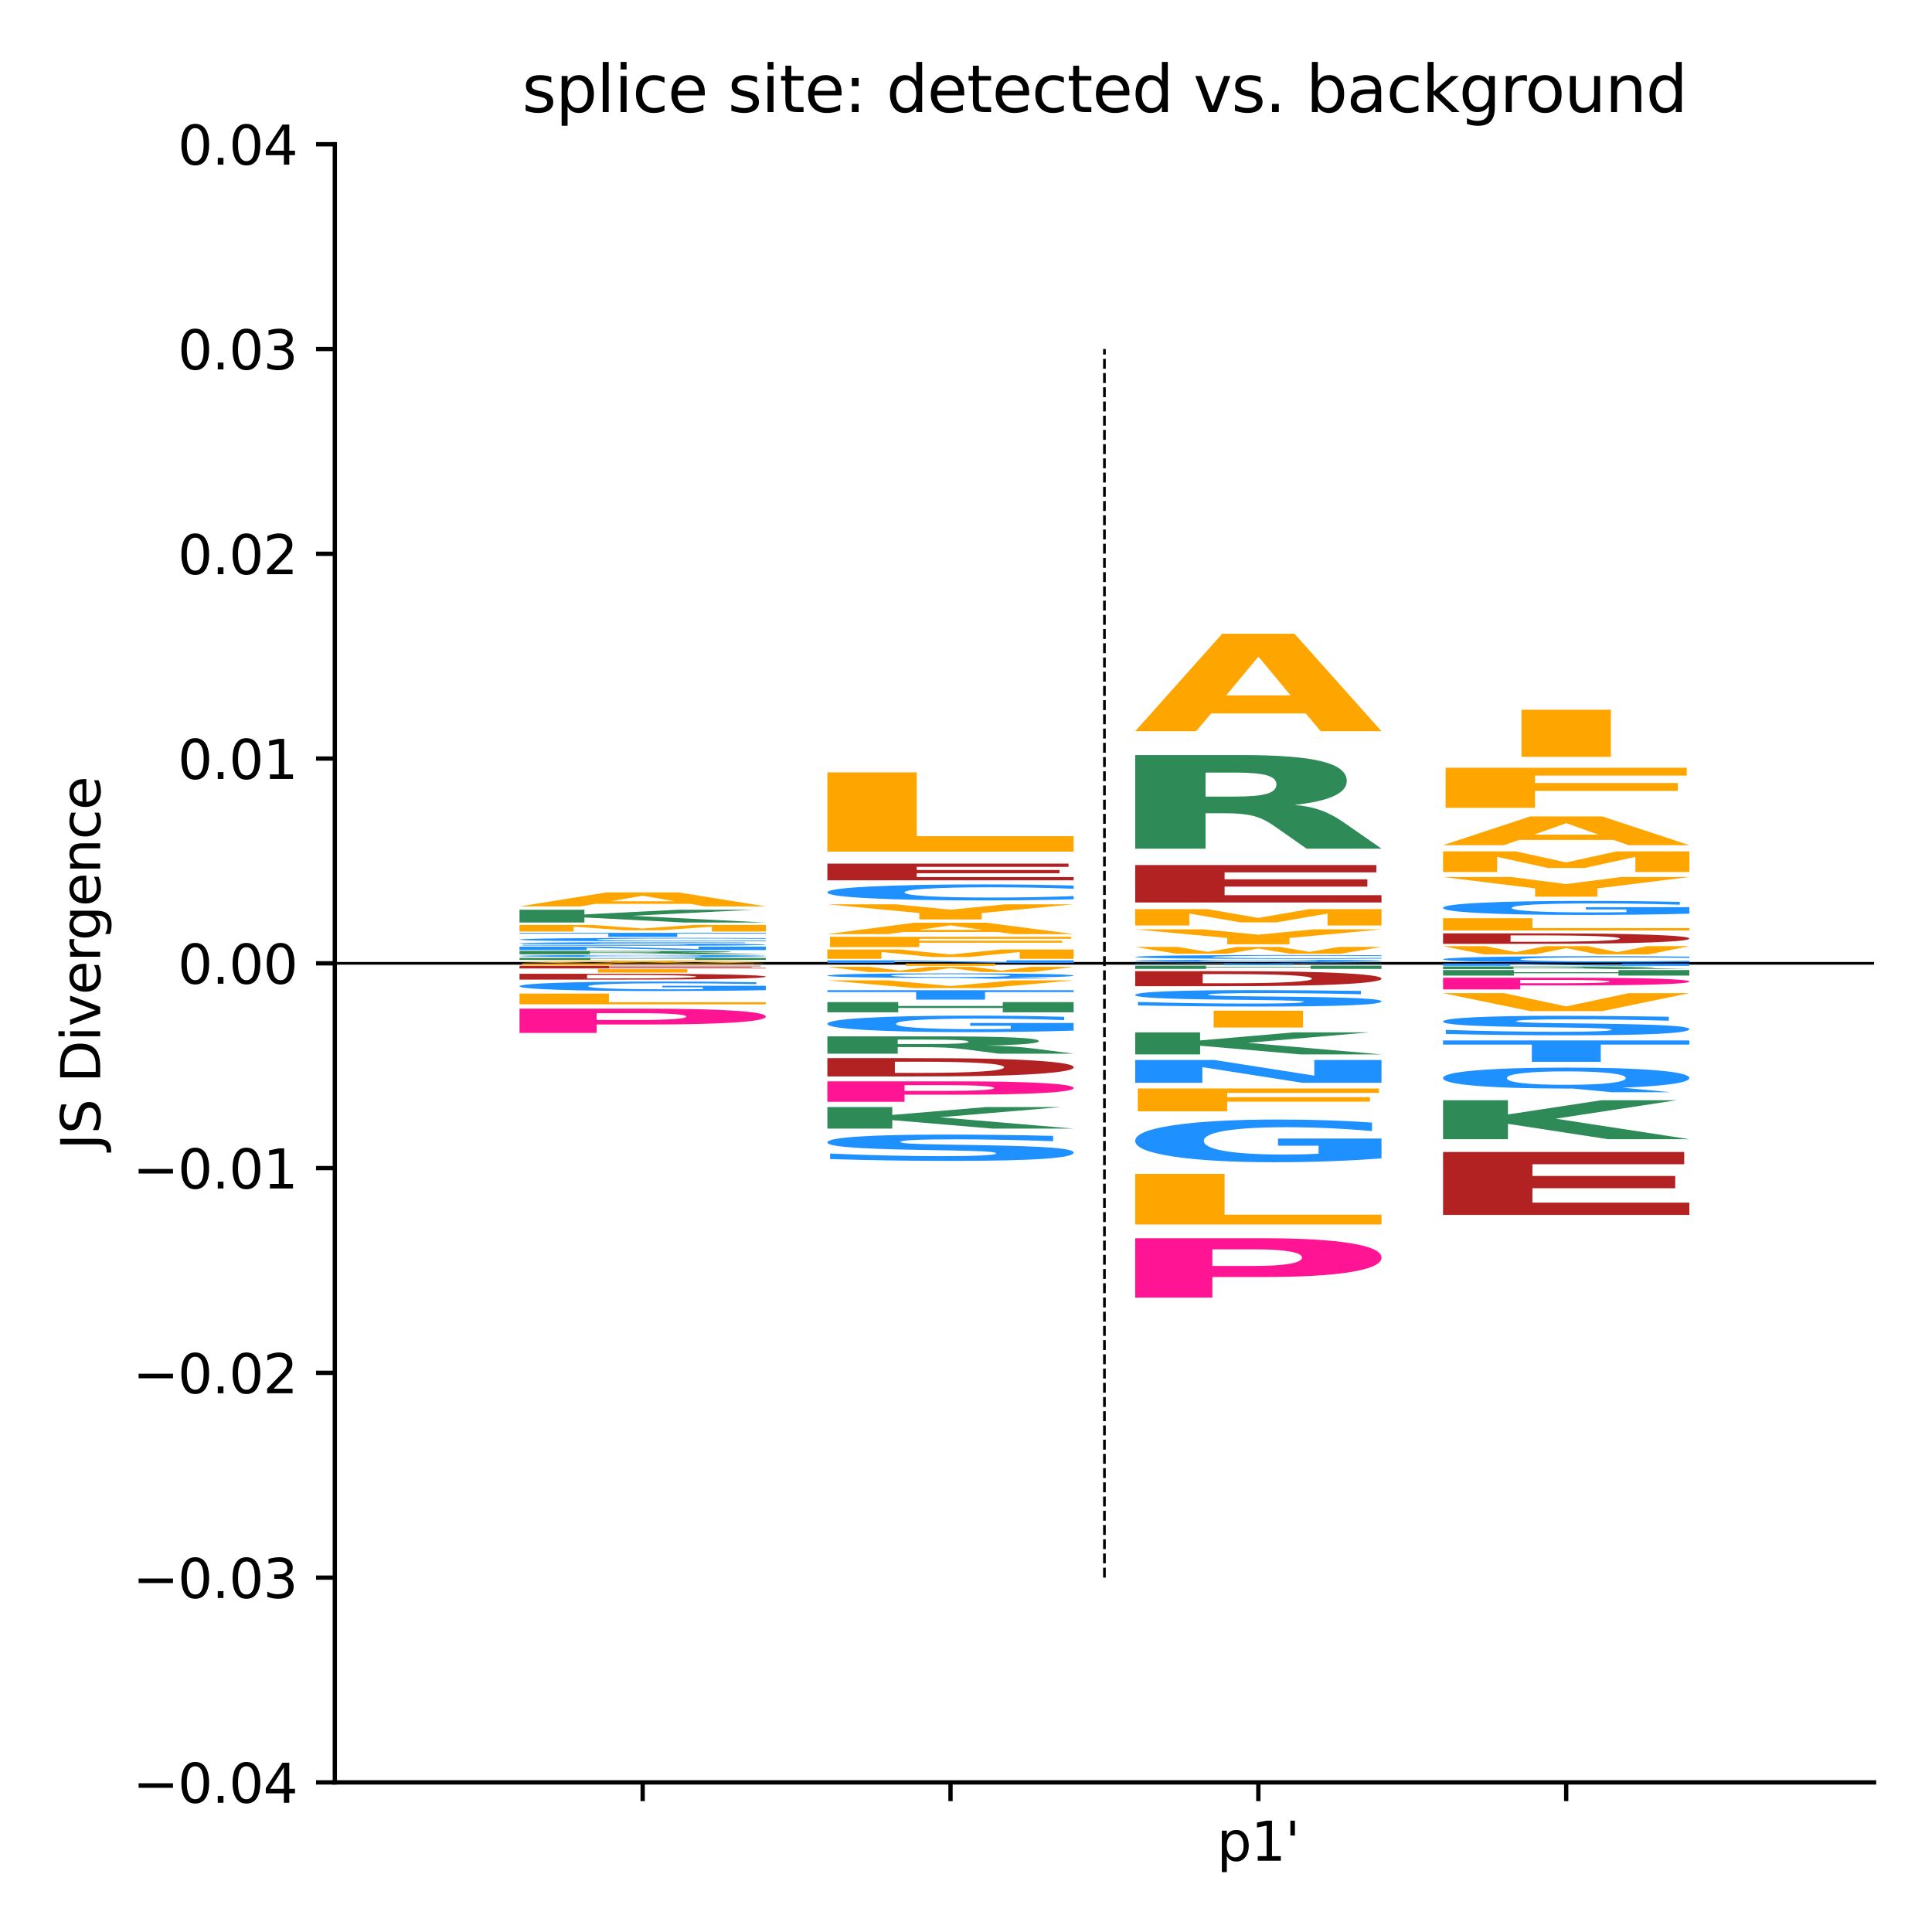 <?xml version="1.0" encoding="utf-8" standalone="no"?>
<!DOCTYPE svg PUBLIC "-//W3C//DTD SVG 1.1//EN"
  "http://www.w3.org/Graphics/SVG/1.1/DTD/svg11.dtd">
<svg xmlns:xlink="http://www.w3.org/1999/xlink" width="360pt" height="360pt" viewBox="0 0 360 360" xmlns="http://www.w3.org/2000/svg" version="1.1">
 <defs>
  <style type="text/css">*{stroke-linejoin: round; stroke-linecap: butt}</style>
 </defs>
 <g id="figure_1">
  <g id="patch_1">
   <path d="M 0 360 
L 360 360 
L 360 0 
L 0 0 
z
" style="fill: #ffffff"/>
  </g>
  <g id="axes_1">
   <g id="patch_2">
    <path d="M 62.39 332.12 
L 349.2 332.12 
L 349.2 26.88 
L 62.39 26.88 
z
" style="fill: #ffffff"/>
   </g>
   <g id="line2d_1">
    <path d="M 62.39 179.5 
L 349.2 179.5 
" clip-path="url(#p37819b4825)" style="fill: none; stroke: #000000; stroke-width: 0.5; stroke-linecap: square"/>
   </g>
   <g id="patch_3">
    <path d="M 96.807 179.479 
L 108.16 179.479 
L 119.766 179.493 
L 131.353 179.479 
L 142.697 179.479 
L 126.484 179.498 
L 113.02 179.498 
L 96.807 179.479 
z
" clip-path="url(#p37819b4825)" style="fill: #ffa500"/>
   </g>
   <g id="patch_4">
    <path d="M 96.807 179.291 
L 104.742 179.291 
L 110.289 179.411 
L 115.795 179.291 
L 123.771 179.291 
L 129.277 179.411 
L 134.831 179.291 
L 142.697 179.291 
L 135.127 179.456 
L 125.581 179.456 
L 119.752 179.331 
L 113.992 179.456 
L 104.439 179.456 
L 96.807 179.291 
z
" clip-path="url(#p37819b4825)" style="fill: #ffa500"/>
   </g>
   <g id="patch_5">
    <path d="M 96.807 178.939 
L 109.494 178.939 
L 119.742 179.044 
L 129.981 178.939 
L 142.697 178.939 
L 125.556 179.109 
L 125.556 179.234 
L 113.958 179.234 
L 113.958 179.109 
L 96.807 178.939 
z
" clip-path="url(#p37819b4825)" style="fill: #ffa500"/>
   </g>
   <g id="patch_6">
    <path d="M 96.807 178.491 
L 110.011 178.491 
L 110.011 178.63 
L 129.493 178.63 
L 129.493 178.491 
L 142.697 178.491 
L 142.697 178.856 
L 129.493 178.856 
L 129.493 178.702 
L 110.011 178.702 
L 110.011 178.856 
L 96.807 178.856 
L 96.807 178.491 
z
" clip-path="url(#p37819b4825)" style="fill: #2e8b57"/>
   </g>
   <g id="patch_7">
    <path d="M 120.976 178.325 
L 120.077 178.325 
Q 109.054 178.325 102.926 178.276 
Q 96.807 178.227 96.807 178.139 
Q 96.807 178.052 102.916 178.002 
Q 109.025 177.952 119.752 177.952 
Q 130.593 177.952 136.645 178.002 
Q 142.697 178.051 142.697 178.139 
Q 142.697 178.2 139.485 178.244 
Q 136.272 178.288 130.24 178.31 
L 139.226 178.391 
L 128.261 178.391 
L 120.976 178.325 
z
M 119.752 178.02 
Q 114.494 178.02 111.597 178.051 
Q 108.7 178.082 108.7 178.139 
Q 108.7 178.197 111.53 178.228 
Q 114.37 178.258 119.752 178.258 
Q 125.039 178.258 127.936 178.227 
Q 130.832 178.196 130.832 178.139 
Q 130.832 178.082 127.936 178.051 
Q 125.039 178.02 119.752 178.02 
z
" clip-path="url(#p37819b4825)" style="fill: #1e90ff"/>
   </g>
   <g id="patch_8">
    <path d="M 115.427 177.468 
Q 119.545 177.468 121.332 177.449 
Q 123.119 177.43 123.119 177.387 
Q 123.119 177.344 121.332 177.325 
Q 119.545 177.307 115.427 177.307 
L 109.914 177.307 
L 109.914 177.468 
L 115.427 177.468 
z
M 109.914 177.58 
L 109.914 177.819 
L 96.807 177.819 
L 96.807 177.189 
L 116.821 177.189 
Q 126.866 177.189 131.54 177.231 
Q 136.225 177.273 136.225 177.363 
Q 136.225 177.425 133.785 177.465 
Q 131.355 177.505 126.452 177.524 
Q 129.143 177.532 131.268 177.559 
Q 133.403 177.586 135.582 177.64 
L 142.697 177.819 
L 128.74 177.819 
L 122.541 177.662 
Q 120.667 177.615 118.739 177.598 
Q 116.821 177.58 113.618 177.58 
L 109.914 177.58 
z
" clip-path="url(#p37819b4825)" style="fill: #2e8b57"/>
   </g>
   <g id="patch_9">
    <path d="M 96.807 176.389 
L 111.548 176.389 
L 130.173 176.829 
L 130.173 176.389 
L 142.697 176.389 
L 142.697 177.03 
L 127.945 177.03 
L 109.32 176.59 
L 109.32 177.03 
L 96.807 177.03 
L 96.807 176.389 
z
" clip-path="url(#p37819b4825)" style="fill: #1e90ff"/>
   </g>
   <g id="patch_10">
    <path d="M 138.871 175.61 
L 138.871 175.742 
Q 134.085 175.719 129.523 175.707 
Q 124.974 175.696 120.924 175.696 
Q 115.552 175.696 112.972 175.711 
Q 110.405 175.727 110.405 175.761 
Q 110.405 175.786 112.137 175.8 
Q 113.869 175.814 118.431 175.824 
L 124.812 175.838 
Q 134.508 175.859 138.596 175.902 
Q 142.697 175.944 142.697 176.023 
Q 142.697 176.126 136.989 176.177 
Q 131.28 176.227 119.553 176.227 
Q 114.031 176.227 108.46 176.216 
Q 102.889 176.205 97.318 176.183 
L 97.318 176.047 
Q 102.889 176.078 108.086 176.094 
Q 113.284 176.111 118.119 176.111 
Q 123.03 176.111 125.635 176.093 
Q 128.239 176.075 128.239 176.043 
Q 128.239 176.013 126.47 175.997 
Q 124.7 175.982 119.403 175.969 
L 113.595 175.955 
Q 104.871 175.935 100.833 175.891 
Q 96.807 175.847 96.807 175.773 
Q 96.807 175.679 102.416 175.629 
Q 108.024 175.579 118.543 175.579 
Q 123.341 175.579 128.401 175.586 
Q 133.462 175.594 138.871 175.61 
z
" clip-path="url(#p37819b4825)" style="fill: #1e90ff"/>
   </g>
   <g id="patch_11">
    <path d="M 142.697 175.368 
Q 138.858 175.391 134.707 175.403 
Q 130.557 175.415 126.036 175.415 
Q 112.555 175.415 104.681 175.326 
Q 96.807 175.237 96.807 175.085 
Q 96.807 174.933 104.681 174.844 
Q 112.555 174.755 126.036 174.755 
Q 130.557 174.755 134.707 174.767 
Q 138.858 174.779 142.697 174.802 
L 142.697 174.934 
Q 138.824 174.903 135.066 174.888 
Q 131.308 174.874 127.157 174.874 
Q 119.712 174.874 115.445 174.93 
Q 111.19 174.986 111.19 175.085 
Q 111.19 175.184 115.445 175.24 
Q 119.712 175.296 127.157 175.296 
Q 131.308 175.296 135.066 175.282 
Q 138.824 175.267 142.697 175.236 
L 142.697 175.368 
z
" clip-path="url(#p37819b4825)" style="fill: #1e90ff"/>
   </g>
   <g id="patch_12">
    <path d="M 96.807 173.823 
L 142.697 173.823 
L 142.697 173.97 
L 126.187 173.97 
L 126.187 174.578 
L 113.349 174.578 
L 113.349 173.97 
L 96.807 173.97 
L 96.807 173.823 
z
" clip-path="url(#p37819b4825)" style="fill: #1e90ff"/>
   </g>
   <g id="patch_13">
    <path d="M 96.807 172.352 
L 110.344 172.352 
L 119.734 173.007 
L 129.186 172.352 
L 142.697 172.352 
L 142.697 173.576 
L 132.644 173.576 
L 132.644 172.681 
L 123.138 173.34 
L 116.392 173.34 
L 106.887 172.681 
L 106.887 173.576 
L 96.807 173.576 
L 96.807 172.352 
z
" clip-path="url(#p37819b4825)" style="fill: #ffa500"/>
   </g>
   <g id="patch_14">
    <path d="M 96.807 169.518 
L 108.9 169.518 
L 108.9 170.388 
L 126.331 169.518 
L 140.375 169.518 
L 117.787 170.647 
L 142.697 171.901 
L 127.558 171.901 
L 108.9 170.962 
L 108.9 171.901 
L 96.807 171.901 
L 96.807 169.518 
z
" clip-path="url(#p37819b4825)" style="fill: #2e8b57"/>
   </g>
   <g id="patch_15">
    <path d="M 128.595 168.421 
L 110.947 168.421 
L 108.16 168.895 
L 96.807 168.895 
L 113.02 166.295 
L 126.484 166.295 
L 142.697 168.895 
L 131.353 168.895 
L 128.595 168.421 
z
M 113.761 167.939 
L 125.752 167.939 
L 119.766 166.904 
L 113.761 167.939 
z
" clip-path="url(#p37819b4825)" style="fill: #ffa500"/>
   </g>
   <g id="patch_16">
    <path d="M 154.169 178.944 
L 168.91 178.944 
L 187.535 179.283 
L 187.535 178.944 
L 200.059 178.944 
L 200.059 179.438 
L 185.307 179.438 
L 166.682 179.099 
L 166.682 179.438 
L 154.169 179.438 
L 154.169 178.944 
z
" clip-path="url(#p37819b4825)" style="fill: #1e90ff"/>
   </g>
   <g id="patch_17">
    <path d="M 154.169 176.932 
L 167.706 176.932 
L 177.096 177.86 
L 186.548 176.932 
L 200.059 176.932 
L 200.059 178.666 
L 190.006 178.666 
L 190.006 177.398 
L 180.5 178.333 
L 173.754 178.333 
L 164.249 177.398 
L 164.249 178.666 
L 154.169 178.666 
L 154.169 176.932 
z
" clip-path="url(#p37819b4825)" style="fill: #ffa500"/>
   </g>
   <g id="patch_18">
    <path d="M 154.647 174.558 
L 199.581 174.558 
L 199.581 174.932 
L 171.3 174.932 
L 171.3 175.289 
L 197.906 175.289 
L 197.906 175.663 
L 171.3 175.663 
L 171.3 176.476 
L 154.647 176.476 
L 154.647 174.558 
z
" clip-path="url(#p37819b4825)" style="fill: #ffa500"/>
   </g>
   <g id="patch_19">
    <path d="M 185.957 173.668 
L 168.309 173.668 
L 165.522 174.054 
L 154.169 174.054 
L 170.382 171.935 
L 183.846 171.935 
L 200.059 174.054 
L 188.715 174.054 
L 185.957 173.668 
z
M 171.123 173.274 
L 183.114 173.274 
L 177.128 172.431 
L 171.123 173.274 
z
" clip-path="url(#p37819b4825)" style="fill: #ffa500"/>
   </g>
   <g id="patch_20">
    <path d="M 154.169 168.505 
L 166.856 168.505 
L 177.104 169.508 
L 187.343 168.505 
L 200.059 168.505 
L 182.918 170.133 
L 182.918 171.318 
L 171.32 171.318 
L 171.32 170.133 
L 154.169 168.505 
z
" clip-path="url(#p37819b4825)" style="fill: #ffa500"/>
   </g>
   <g id="patch_21">
    <path d="M 200.059 167.567 
Q 196.22 167.673 192.069 167.726 
Q 187.919 167.781 183.398 167.781 
Q 169.917 167.781 162.043 167.379 
Q 154.169 166.977 154.169 166.29 
Q 154.169 165.6 162.043 165.199 
Q 169.917 164.797 183.398 164.797 
Q 187.919 164.797 192.069 164.852 
Q 196.22 164.905 200.059 165.011 
L 200.059 165.606 
Q 196.186 165.465 192.428 165.4 
Q 188.67 165.335 184.519 165.335 
Q 177.074 165.335 172.807 165.589 
Q 168.552 165.843 168.552 166.29 
Q 168.552 166.735 172.807 166.989 
Q 177.074 167.243 184.519 167.243 
Q 188.67 167.243 192.428 167.178 
Q 196.186 167.112 200.059 166.971 
L 200.059 167.567 
z
" clip-path="url(#p37819b4825)" style="fill: #1e90ff"/>
   </g>
   <g id="patch_22">
    <path d="M 154.169 160.922 
L 199.104 160.922 
L 199.104 161.529 
L 170.822 161.529 
L 170.822 162.108 
L 197.429 162.108 
L 197.429 162.715 
L 170.822 162.715 
L 170.822 163.429 
L 200.059 163.429 
L 200.059 164.035 
L 154.169 164.035 
L 154.169 160.922 
z
" clip-path="url(#p37819b4825)" style="fill: #b22222"/>
   </g>
   <g id="patch_23">
    <path d="M 154.169 143.918 
L 170.822 143.918 
L 170.822 155.809 
L 200.059 155.809 
L 200.059 158.686 
L 154.169 158.686 
L 154.169 143.918 
z
" clip-path="url(#p37819b4825)" style="fill: #ffa500"/>
   </g>
   <g id="patch_24">
    <path d="M 211.531 179.409 
L 222.884 179.409 
L 234.49 179.469 
L 246.077 179.409 
L 257.421 179.409 
L 241.208 179.49 
L 227.744 179.49 
L 211.531 179.409 
z
" clip-path="url(#p37819b4825)" style="fill: #ffa500"/>
   </g>
   <g id="patch_25">
    <path d="M 235.7 179.261 
L 234.801 179.261 
Q 223.778 179.261 217.65 179.204 
Q 211.531 179.148 211.531 179.048 
Q 211.531 178.947 217.64 178.89 
Q 223.749 178.834 234.476 178.834 
Q 245.317 178.834 251.369 178.89 
Q 257.421 178.946 257.421 179.048 
Q 257.421 179.117 254.209 179.167 
Q 250.996 179.218 244.964 179.243 
L 253.95 179.336 
L 242.985 179.336 
L 235.7 179.261 
z
M 234.476 178.911 
Q 229.218 178.911 226.321 178.946 
Q 223.424 178.982 223.424 179.048 
Q 223.424 179.114 226.254 179.149 
Q 229.094 179.184 234.476 179.184 
Q 239.763 179.184 242.66 179.148 
Q 245.556 179.112 245.556 179.048 
Q 245.556 178.982 242.66 178.946 
Q 239.763 178.911 234.476 178.911 
z
" clip-path="url(#p37819b4825)" style="fill: #1e90ff"/>
   </g>
   <g id="patch_26">
    <path d="M 257.421 178.628 
Q 253.582 178.654 249.431 178.667 
Q 245.281 178.68 240.76 178.68 
Q 227.279 178.68 219.405 178.582 
Q 211.531 178.484 211.531 178.316 
Q 211.531 178.148 219.405 178.05 
Q 227.279 177.952 240.76 177.952 
Q 245.281 177.952 249.431 177.965 
Q 253.582 177.978 257.421 178.004 
L 257.421 178.149 
Q 253.548 178.115 249.79 178.099 
Q 246.032 178.083 241.881 178.083 
Q 234.436 178.083 230.169 178.145 
Q 225.914 178.207 225.914 178.316 
Q 225.914 178.425 230.169 178.487 
Q 234.436 178.549 241.881 178.549 
Q 246.032 178.549 249.79 178.533 
Q 253.548 178.517 257.421 178.482 
L 257.421 178.628 
z
" clip-path="url(#p37819b4825)" style="fill: #1e90ff"/>
   </g>
   <g id="patch_27">
    <path d="M 211.531 176.449 
L 219.466 176.449 
L 225.013 177.361 
L 230.519 176.449 
L 238.495 176.449 
L 244.001 177.361 
L 249.555 176.449 
L 257.421 176.449 
L 249.851 177.704 
L 240.305 177.704 
L 234.476 176.75 
L 228.716 177.704 
L 219.163 177.704 
L 211.531 176.449 
z
" clip-path="url(#p37819b4825)" style="fill: #ffa500"/>
   </g>
   <g id="patch_28">
    <path d="M 211.531 173.176 
L 224.218 173.176 
L 234.466 174.163 
L 244.705 173.176 
L 257.421 173.176 
L 240.28 174.779 
L 240.28 175.946 
L 228.682 175.946 
L 228.682 174.779 
L 211.531 173.176 
z
" clip-path="url(#p37819b4825)" style="fill: #ffa500"/>
   </g>
   <g id="patch_29">
    <path d="M 211.531 169.415 
L 225.068 169.415 
L 234.458 171.04 
L 243.91 169.415 
L 257.421 169.415 
L 257.421 172.451 
L 247.368 172.451 
L 247.368 170.231 
L 237.862 171.867 
L 231.116 171.867 
L 221.611 170.231 
L 221.611 172.451 
L 211.531 172.451 
L 211.531 169.415 
z
" clip-path="url(#p37819b4825)" style="fill: #ffa500"/>
   </g>
   <g id="patch_30">
    <path d="M 211.531 161.189 
L 256.466 161.189 
L 256.466 162.549 
L 228.184 162.549 
L 228.184 163.847 
L 254.791 163.847 
L 254.791 165.207 
L 228.184 165.207 
L 228.184 166.805 
L 257.421 166.805 
L 257.421 168.164 
L 211.531 168.164 
L 211.531 161.189 
z
" clip-path="url(#p37819b4825)" style="fill: #b22222"/>
   </g>
   <g id="patch_31">
    <path d="M 230.151 148.431 
Q 234.269 148.431 236.056 147.908 
Q 237.843 147.381 237.843 146.177 
Q 237.843 144.985 236.056 144.473 
Q 234.269 143.957 230.151 143.957 
L 224.638 143.957 
L 224.638 148.431 
L 230.151 148.431 
z
M 224.638 151.537 
L 224.638 158.137 
L 211.531 158.137 
L 211.531 140.699 
L 231.545 140.699 
Q 241.59 140.699 246.264 141.857 
Q 250.949 143.012 250.949 145.512 
Q 250.949 147.239 248.509 148.349 
Q 246.079 149.459 241.176 149.986 
Q 243.867 150.195 245.992 150.939 
Q 248.127 151.679 250.306 153.185 
L 257.421 158.137 
L 243.464 158.137 
L 237.265 153.805 
Q 235.391 152.497 233.463 152.019 
Q 231.545 151.537 228.342 151.537 
L 224.638 151.537 
z
" clip-path="url(#p37819b4825)" style="fill: #2e8b57"/>
   </g>
   <g id="patch_32">
    <path d="M 243.319 132.941 
L 225.671 132.941 
L 222.884 136.249 
L 211.531 136.249 
L 227.744 118.09 
L 241.208 118.09 
L 257.421 136.249 
L 246.077 136.249 
L 243.319 132.941 
z
M 228.485 129.571 
L 240.476 129.571 
L 234.49 122.348 
L 228.485 129.571 
z
" clip-path="url(#p37819b4825)" style="fill: #ffa500"/>
   </g>
   <g id="patch_33">
    <path d="M 314.783 179.267 
Q 310.944 179.309 306.793 179.33 
Q 302.643 179.352 298.122 179.352 
Q 284.641 179.352 276.767 179.193 
Q 268.893 179.033 268.893 178.76 
Q 268.893 178.487 276.767 178.327 
Q 284.641 178.168 298.122 178.168 
Q 302.643 178.168 306.793 178.19 
Q 310.944 178.211 314.783 178.253 
L 314.783 178.489 
Q 310.91 178.433 307.152 178.407 
Q 303.394 178.381 299.243 178.381 
Q 291.798 178.381 287.531 178.482 
Q 283.276 178.583 283.276 178.76 
Q 283.276 178.937 287.531 179.038 
Q 291.798 179.139 299.243 179.139 
Q 303.394 179.139 307.152 179.113 
Q 310.91 179.087 314.783 179.031 
L 314.783 179.267 
z
" clip-path="url(#p37819b4825)" style="fill: #1e90ff"/>
   </g>
   <g id="patch_34">
    <path d="M 268.893 176.307 
L 276.828 176.307 
L 282.375 177.413 
L 287.881 176.307 
L 295.857 176.307 
L 301.363 177.413 
L 306.917 176.307 
L 314.783 176.307 
L 307.213 177.83 
L 297.667 177.83 
L 291.838 176.672 
L 286.078 177.83 
L 276.525 177.83 
L 268.893 176.307 
z
" clip-path="url(#p37819b4825)" style="fill: #ffa500"/>
   </g>
   <g id="patch_35">
    <path d="M 281.468 174.295 
L 281.468 175.49 
L 285.974 175.49 
Q 293.678 175.49 297.744 175.336 
Q 301.821 175.183 301.821 174.89 
Q 301.821 174.599 297.765 174.447 
Q 293.72 174.295 285.974 174.295 
L 281.468 174.295 
z
M 268.893 173.913 
L 282.148 173.913 
Q 293.26 173.913 298.695 173.977 
Q 304.131 174.04 308.02 174.192 
Q 311.448 174.325 313.11 174.498 
Q 314.783 174.671 314.783 174.89 
Q 314.783 175.112 313.11 175.286 
Q 311.448 175.46 308.02 175.592 
Q 304.1 175.744 298.612 175.808 
Q 293.124 175.871 282.148 175.871 
L 268.893 175.871 
L 268.893 173.913 
z
" clip-path="url(#p37819b4825)" style="fill: #b22222"/>
   </g>
   <g id="patch_36">
    <path d="M 268.893 171.1 
L 285.546 171.1 
L 285.546 172.938 
L 314.783 172.938 
L 314.783 173.383 
L 268.893 173.383 
L 268.893 171.1 
z
" clip-path="url(#p37819b4825)" style="fill: #ffa500"/>
   </g>
   <g id="patch_37">
    <path d="M 314.783 170.251 
Q 310.155 170.369 305.177 170.429 
Q 300.199 170.488 294.893 170.488 
Q 282.901 170.488 275.897 170.135 
Q 268.893 169.782 268.893 169.179 
Q 268.893 168.568 276.02 168.218 
Q 283.158 167.868 295.571 167.868 
Q 300.354 167.868 304.735 167.915 
Q 309.126 167.963 313.014 168.056 
L 313.014 168.578 
Q 309.003 168.458 305.033 168.399 
Q 301.063 168.34 297.073 168.34 
Q 289.689 168.34 285.688 168.557 
Q 281.687 168.774 281.687 169.179 
Q 281.687 169.579 285.544 169.798 
Q 289.401 170.016 296.497 170.016 
Q 298.43 170.016 300.086 170.003 
Q 301.742 169.99 303.058 169.963 
L 303.058 169.473 
L 295.499 169.473 
L 295.499 169.036 
L 314.783 169.036 
L 314.783 170.251 
z
" clip-path="url(#p37819b4825)" style="fill: #1e90ff"/>
   </g>
   <g id="patch_38">
    <path d="M 268.893 163.423 
L 281.58 163.423 
L 291.828 164.728 
L 302.067 163.423 
L 314.783 163.423 
L 297.642 165.541 
L 297.642 167.083 
L 286.044 167.083 
L 286.044 165.541 
L 268.893 163.423 
z
" clip-path="url(#p37819b4825)" style="fill: #ffa500"/>
   </g>
   <g id="patch_39">
    <path d="M 268.893 158.636 
L 282.43 158.636 
L 291.82 160.696 
L 301.272 158.636 
L 314.783 158.636 
L 314.783 162.485 
L 304.73 162.485 
L 304.73 159.67 
L 295.224 161.745 
L 288.478 161.745 
L 278.973 159.67 
L 278.973 162.485 
L 268.893 162.485 
L 268.893 158.636 
z
" clip-path="url(#p37819b4825)" style="fill: #ffa500"/>
   </g>
   <g id="patch_40">
    <path d="M 300.681 156.511 
L 283.033 156.511 
L 280.246 157.486 
L 268.893 157.486 
L 285.106 152.134 
L 298.57 152.134 
L 314.783 157.486 
L 303.439 157.486 
L 300.681 156.511 
z
M 285.847 155.517 
L 297.838 155.517 
L 291.852 153.389 
L 285.847 155.517 
z
" clip-path="url(#p37819b4825)" style="fill: #ffa500"/>
   </g>
   <g id="patch_41">
    <path d="M 269.371 143.063 
L 314.305 143.063 
L 314.305 144.519 
L 286.024 144.519 
L 286.024 145.909 
L 312.63 145.909 
L 312.63 147.365 
L 286.024 147.365 
L 286.024 150.531 
L 269.371 150.531 
L 269.371 143.063 
z
" clip-path="url(#p37819b4825)" style="fill: #ffa500"/>
   </g>
   <g id="patch_42">
    <path d="M 283.511 132.249 
L 300.165 132.249 
L 300.165 141.031 
L 283.511 141.031 
L 283.511 132.249 
z
" clip-path="url(#p37819b4825)" style="fill: #ffa500"/>
   </g>
   <g id="patch_43">
    <path d="M 109.382 181.658 
L 109.382 182.324 
L 113.888 182.324 
Q 121.592 182.324 125.658 182.238 
Q 129.735 182.153 129.735 181.99 
Q 129.735 181.828 125.679 181.743 
Q 121.634 181.658 113.888 181.658 
L 109.382 181.658 
z
M 96.807 181.445 
L 110.062 181.445 
Q 121.174 181.445 126.609 181.481 
Q 132.045 181.516 135.934 181.601 
Q 139.362 181.675 141.024 181.772 
Q 142.697 181.868 142.697 181.99 
Q 142.697 182.113 141.024 182.21 
Q 139.362 182.307 135.934 182.38 
Q 132.014 182.465 126.526 182.501 
Q 121.038 182.536 110.062 182.536 
L 96.807 182.536 
L 96.807 181.445 
z
" clip-path="url(#p37819b4825)" style="fill: #b22222"/>
   </g>
   <g id="patch_44">
    <path d="M 96.807 179.961 
L 141.742 179.961 
L 141.742 180.057 
L 113.46 180.057 
L 113.46 180.148 
L 140.067 180.148 
L 140.067 180.244 
L 113.46 180.244 
L 113.46 180.356 
L 142.697 180.356 
L 142.697 180.452 
L 96.807 180.452 
L 96.807 179.961 
z
" clip-path="url(#p37819b4825)" style="fill: #b22222"/>
   </g>
   <g id="patch_45">
    <path d="M 97.285 179.54 
L 142.219 179.54 
L 142.219 179.602 
L 113.938 179.602 
L 113.938 179.662 
L 140.544 179.662 
L 140.544 179.724 
L 113.938 179.724 
L 113.938 179.86 
L 97.285 179.86 
L 97.285 179.54 
z
" clip-path="url(#p37819b4825)" style="fill: #ffa500"/>
   </g>
   <g id="patch_46">
    <path d="M 142.697 184.504 
Q 138.069 184.584 133.091 184.625 
Q 128.113 184.665 122.807 184.665 
Q 110.815 184.665 103.811 184.426 
Q 96.807 184.188 96.807 183.78 
Q 96.807 183.367 103.934 183.13 
Q 111.072 182.894 123.485 182.894 
Q 128.268 182.894 132.649 182.926 
Q 137.04 182.958 140.928 183.021 
L 140.928 183.374 
Q 136.917 183.293 132.947 183.253 
Q 128.977 183.213 124.987 183.213 
Q 117.603 183.213 113.602 183.36 
Q 109.601 183.507 109.601 183.78 
Q 109.601 184.05 113.458 184.198 
Q 117.315 184.346 124.411 184.346 
Q 126.344 184.346 128 184.337 
Q 129.656 184.328 130.972 184.31 
L 130.972 183.979 
L 123.413 183.979 
L 123.413 183.684 
L 142.697 183.684 
L 142.697 184.504 
z
" clip-path="url(#p37819b4825)" style="fill: #1e90ff"/>
   </g>
   <g id="patch_47">
    <path d="M 111.425 180.593 
L 128.079 180.593 
L 128.079 181.23 
L 111.425 181.23 
L 111.425 180.593 
z
" clip-path="url(#p37819b4825)" style="fill: #ffa500"/>
   </g>
   <g id="patch_48">
    <path d="M 96.807 185.136 
L 113.46 185.136 
L 113.46 186.748 
L 142.697 186.748 
L 142.697 187.138 
L 96.807 187.138 
L 96.807 185.136 
z
" clip-path="url(#p37819b4825)" style="fill: #ffa500"/>
   </g>
   <g id="patch_49">
    <path d="M 96.807 187.952 
L 120.66 187.952 
Q 131.308 187.952 136.996 188.335 
Q 142.697 188.717 142.697 189.425 
Q 142.697 190.136 136.996 190.518 
Q 131.308 190.9 120.66 190.9 
L 111.184 190.9 
L 111.184 192.466 
L 96.807 192.466 
L 96.807 187.952 
z
M 111.184 188.796 
L 111.184 190.056 
L 119.131 190.056 
Q 123.313 190.056 125.596 189.892 
Q 127.878 189.727 127.878 189.425 
Q 127.878 189.123 125.596 188.959 
Q 123.313 188.796 119.131 188.796 
L 111.184 188.796 
z
" clip-path="url(#p37819b4825)" style="fill: #ff1493"/>
   </g>
   <g id="patch_50">
    <path d="M 166.744 197.833 
L 166.744 199.92 
L 171.25 199.92 
Q 178.954 199.92 183.02 199.652 
Q 187.097 199.384 187.097 198.873 
Q 187.097 198.365 183.041 198.099 
Q 178.996 197.833 171.25 197.833 
L 166.744 197.833 
z
M 154.169 197.166 
L 167.424 197.166 
Q 178.536 197.166 183.971 197.278 
Q 189.407 197.388 193.296 197.654 
Q 196.724 197.886 198.386 198.189 
Q 200.059 198.491 200.059 198.873 
Q 200.059 199.261 198.386 199.564 
Q 196.724 199.868 193.296 200.099 
Q 189.376 200.365 183.888 200.476 
Q 178.4 200.587 167.424 200.587 
L 154.169 200.587 
L 154.169 197.166 
z
" clip-path="url(#p37819b4825)" style="fill: #b22222"/>
   </g>
   <g id="patch_51">
    <path d="M 200.059 192.045 
Q 195.431 192.184 190.453 192.253 
Q 185.475 192.323 180.169 192.323 
Q 168.177 192.323 161.173 191.909 
Q 154.169 191.495 154.169 190.787 
Q 154.169 190.07 161.296 189.659 
Q 168.434 189.249 180.847 189.249 
Q 185.63 189.249 190.011 189.305 
Q 194.402 189.36 198.29 189.469 
L 198.29 190.082 
Q 194.279 189.941 190.309 189.872 
Q 186.339 189.802 182.349 189.802 
Q 174.965 189.802 170.964 190.058 
Q 166.963 190.312 166.963 190.787 
Q 166.963 191.257 170.82 191.513 
Q 174.677 191.769 181.773 191.769 
Q 183.706 191.769 185.362 191.754 
Q 187.018 191.739 188.334 191.707 
L 188.334 191.132 
L 180.775 191.132 
L 180.775 190.62 
L 200.059 190.62 
L 200.059 192.045 
z
" clip-path="url(#p37819b4825)" style="fill: #1e90ff"/>
   </g>
   <g id="patch_52">
    <path d="M 154.169 186.726 
L 167.373 186.726 
L 167.373 187.451 
L 186.855 187.451 
L 186.855 186.726 
L 200.059 186.726 
L 200.059 188.627 
L 186.855 188.627 
L 186.855 187.821 
L 167.373 187.821 
L 167.373 188.627 
L 154.169 188.627 
L 154.169 186.726 
z
" clip-path="url(#p37819b4825)" style="fill: #2e8b57"/>
   </g>
   <g id="patch_53">
    <path d="M 168.787 179.553 
L 185.441 179.553 
L 185.441 179.976 
L 168.787 179.976 
L 168.787 179.553 
z
" clip-path="url(#p37819b4825)" style="fill: #ffa500"/>
   </g>
   <g id="patch_54">
    <path d="M 154.169 206.287 
L 166.262 206.287 
L 166.262 207.752 
L 183.693 206.287 
L 197.737 206.287 
L 175.149 208.188 
L 200.059 210.299 
L 184.92 210.299 
L 166.262 208.719 
L 166.262 210.299 
L 154.169 210.299 
L 154.169 206.287 
z
" clip-path="url(#p37819b4825)" style="fill: #2e8b57"/>
   </g>
   <g id="patch_55">
    <path d="M 154.169 201.492 
L 178.022 201.492 
Q 188.67 201.492 194.358 201.815 
Q 200.059 202.139 200.059 202.737 
Q 200.059 203.338 194.358 203.661 
Q 188.67 203.984 178.022 203.984 
L 168.546 203.984 
L 168.546 205.309 
L 154.169 205.309 
L 154.169 201.492 
z
M 168.546 202.205 
L 168.546 203.271 
L 176.493 203.271 
Q 180.675 203.271 182.958 203.132 
Q 185.24 202.993 185.24 202.737 
Q 185.24 202.481 182.958 202.343 
Q 180.675 202.205 176.493 202.205 
L 168.546 202.205 
z
" clip-path="url(#p37819b4825)" style="fill: #ff1493"/>
   </g>
   <g id="patch_56">
    <path d="M 178.338 182.222 
L 177.439 182.222 
Q 166.416 182.222 160.288 182.109 
Q 154.169 181.997 154.169 181.796 
Q 154.169 181.596 160.278 181.483 
Q 166.387 181.369 177.114 181.369 
Q 187.955 181.369 194.007 181.482 
Q 200.059 181.594 200.059 181.796 
Q 200.059 181.935 196.847 182.036 
Q 193.634 182.136 187.602 182.187 
L 196.588 182.372 
L 185.623 182.372 
L 178.338 182.222 
z
M 177.114 181.523 
Q 171.856 181.523 168.959 181.595 
Q 166.062 181.666 166.062 181.796 
Q 166.062 181.929 168.892 181.999 
Q 171.732 182.069 177.114 182.069 
Q 182.401 182.069 185.298 181.998 
Q 188.194 181.926 188.194 181.796 
Q 188.194 181.666 185.298 181.595 
Q 182.401 181.523 177.114 181.523 
z
" clip-path="url(#p37819b4825)" style="fill: #1e90ff"/>
   </g>
   <g id="patch_57">
    <path d="M 172.789 194.54 
Q 176.907 194.54 178.694 194.444 
Q 180.481 194.346 180.481 194.124 
Q 180.481 193.903 178.694 193.808 
Q 176.907 193.713 172.789 193.713 
L 167.276 193.713 
L 167.276 194.54 
L 172.789 194.54 
z
M 167.276 195.115 
L 167.276 196.336 
L 154.169 196.336 
L 154.169 193.11 
L 174.183 193.11 
Q 184.228 193.11 188.902 193.324 
Q 193.587 193.538 193.587 194 
Q 193.587 194.32 191.147 194.525 
Q 188.717 194.73 183.814 194.828 
Q 186.505 194.867 188.63 195.004 
Q 190.765 195.141 192.944 195.42 
L 200.059 196.336 
L 186.102 196.336 
L 179.903 195.534 
Q 178.029 195.292 176.101 195.204 
Q 174.183 195.115 170.98 195.115 
L 167.276 195.115 
z
" clip-path="url(#p37819b4825)" style="fill: #2e8b57"/>
   </g>
   <g id="patch_58">
    <path d="M 196.233 211.648 
L 196.233 212.648 
Q 191.447 212.474 186.885 212.386 
Q 182.336 212.297 178.286 212.297 
Q 172.914 212.297 170.334 212.417 
Q 167.767 212.537 167.767 212.79 
Q 167.767 212.98 169.499 213.087 
Q 171.231 213.192 175.793 213.268 
L 182.174 213.372 
Q 191.87 213.531 195.958 213.854 
Q 200.059 214.176 200.059 214.772 
Q 200.059 215.552 194.351 215.934 
Q 188.642 216.316 176.915 216.316 
Q 171.393 216.316 165.822 216.23 
Q 160.251 216.145 154.68 215.977 
L 154.68 214.949 
Q 160.251 215.189 165.448 215.311 
Q 170.646 215.433 175.481 215.433 
Q 180.392 215.433 182.997 215.3 
Q 185.601 215.166 185.601 214.919 
Q 185.601 214.699 183.832 214.578 
Q 182.062 214.458 176.765 214.362 
L 170.957 214.258 
Q 162.233 214.106 158.195 213.774 
Q 154.169 213.442 154.169 212.879 
Q 154.169 212.173 159.778 211.793 
Q 165.386 211.414 175.905 211.414 
Q 180.703 211.414 185.763 211.472 
Q 190.824 211.531 196.233 211.648 
z
" clip-path="url(#p37819b4825)" style="fill: #1e90ff"/>
   </g>
   <g id="patch_59">
    <path d="M 154.169 184.513 
L 200.059 184.513 
L 200.059 184.855 
L 183.549 184.855 
L 183.549 186.269 
L 170.711 186.269 
L 170.711 184.855 
L 154.169 184.855 
L 154.169 184.513 
z
" clip-path="url(#p37819b4825)" style="fill: #1e90ff"/>
   </g>
   <g id="patch_60">
    <path d="M 154.169 182.677 
L 165.522 182.677 
L 177.128 183.737 
L 188.715 182.677 
L 200.059 182.677 
L 183.846 184.114 
L 170.382 184.114 
L 154.169 182.677 
z
" clip-path="url(#p37819b4825)" style="fill: #ffa500"/>
   </g>
   <g id="patch_61">
    <path d="M 154.169 180.151 
L 162.104 180.151 
L 167.651 180.857 
L 173.157 180.151 
L 181.133 180.151 
L 186.639 180.857 
L 192.193 180.151 
L 200.059 180.151 
L 192.489 181.123 
L 182.943 181.123 
L 177.114 180.384 
L 171.354 181.123 
L 161.801 181.123 
L 154.169 180.151 
z
" clip-path="url(#p37819b4825)" style="fill: #ffa500"/>
   </g>
   <g id="patch_62">
    <path d="M 224.106 181.509 
L 224.106 183.216 
L 228.612 183.216 
Q 236.316 183.216 240.382 182.997 
Q 244.459 182.777 244.459 182.359 
Q 244.459 181.944 240.403 181.726 
Q 236.358 181.509 228.612 181.509 
L 224.106 181.509 
z
M 211.531 180.963 
L 224.786 180.963 
Q 235.898 180.963 241.333 181.054 
Q 246.769 181.145 250.658 181.362 
Q 254.086 181.552 255.748 181.8 
Q 257.421 182.047 257.421 182.359 
Q 257.421 182.677 255.748 182.925 
Q 254.086 183.173 250.658 183.362 
Q 246.738 183.58 241.25 183.671 
Q 235.762 183.762 224.786 183.762 
L 211.531 183.762 
L 211.531 180.963 
z
" clip-path="url(#p37819b4825)" style="fill: #b22222"/>
   </g>
   <g id="patch_63">
    <path d="M 212.009 202.825 
L 256.943 202.825 
L 256.943 203.655 
L 228.662 203.655 
L 228.662 204.447 
L 255.268 204.447 
L 255.268 205.276 
L 228.662 205.276 
L 228.662 207.08 
L 212.009 207.08 
L 212.009 202.825 
z
" clip-path="url(#p37819b4825)" style="fill: #ffa500"/>
   </g>
   <g id="patch_64">
    <path d="M 257.421 215.844 
Q 252.793 216.204 247.815 216.384 
Q 242.837 216.564 237.531 216.564 
Q 225.539 216.564 218.535 215.492 
Q 211.531 214.42 211.531 212.588 
Q 211.531 210.733 218.658 209.67 
Q 225.796 208.607 238.209 208.607 
Q 242.992 208.607 247.373 208.751 
Q 251.764 208.894 255.652 209.177 
L 255.652 210.763 
Q 251.641 210.4 247.671 210.221 
Q 243.701 210.04 239.711 210.04 
Q 232.327 210.04 228.326 210.701 
Q 224.325 211.36 224.325 212.588 
Q 224.325 213.804 228.182 214.468 
Q 232.039 215.13 239.135 215.13 
Q 241.068 215.13 242.724 215.093 
Q 244.38 215.053 245.696 214.971 
L 245.696 213.482 
L 238.137 213.482 
L 238.137 212.155 
L 257.421 212.155 
L 257.421 215.844 
z
" clip-path="url(#p37819b4825)" style="fill: #1e90ff"/>
   </g>
   <g id="patch_65">
    <path d="M 211.531 179.944 
L 224.735 179.944 
L 224.735 180.17 
L 244.217 180.17 
L 244.217 179.944 
L 257.421 179.944 
L 257.421 180.539 
L 244.217 180.539 
L 244.217 180.286 
L 224.735 180.286 
L 224.735 180.539 
L 211.531 180.539 
L 211.531 179.944 
z
" clip-path="url(#p37819b4825)" style="fill: #2e8b57"/>
   </g>
   <g id="patch_66">
    <path d="M 226.149 188.329 
L 242.803 188.329 
L 242.803 191.463 
L 226.149 191.463 
L 226.149 188.329 
z
" clip-path="url(#p37819b4825)" style="fill: #ffa500"/>
   </g>
   <g id="patch_67">
    <path d="M 211.531 192.368 
L 223.624 192.368 
L 223.624 193.865 
L 241.055 192.368 
L 255.099 192.368 
L 232.511 194.311 
L 257.421 196.471 
L 242.282 196.471 
L 223.624 194.854 
L 223.624 196.471 
L 211.531 196.471 
L 211.531 192.368 
z
" clip-path="url(#p37819b4825)" style="fill: #2e8b57"/>
   </g>
   <g id="patch_68">
    <path d="M 211.531 218.737 
L 228.184 218.737 
L 228.184 226.329 
L 257.421 226.329 
L 257.421 228.166 
L 211.531 228.166 
L 211.531 218.737 
z
" clip-path="url(#p37819b4825)" style="fill: #ffa500"/>
   </g>
   <g id="patch_69">
    <path d="M 211.531 197.514 
L 226.272 197.514 
L 244.897 200.428 
L 244.897 197.514 
L 257.421 197.514 
L 257.421 201.762 
L 242.669 201.762 
L 224.044 198.849 
L 224.044 201.762 
L 211.531 201.762 
L 211.531 197.514 
z
" clip-path="url(#p37819b4825)" style="fill: #1e90ff"/>
   </g>
   <g id="patch_70">
    <path d="M 211.531 230.728 
L 235.384 230.728 
Q 246.032 230.728 251.72 231.668 
Q 257.421 232.605 257.421 234.339 
Q 257.421 236.082 251.72 237.019 
Q 246.032 237.956 235.384 237.956 
L 225.908 237.956 
L 225.908 241.796 
L 211.531 241.796 
L 211.531 230.728 
z
M 225.908 232.797 
L 225.908 235.887 
L 233.855 235.887 
Q 238.037 235.887 240.32 235.484 
Q 242.602 235.081 242.602 234.339 
Q 242.602 233.598 240.32 233.198 
Q 238.037 232.797 233.855 232.797 
L 225.908 232.797 
z
" clip-path="url(#p37819b4825)" style="fill: #ff1493"/>
   </g>
   <g id="patch_71">
    <path d="M 253.595 184.64 
L 253.595 185.265 
Q 248.809 185.156 244.247 185.101 
Q 239.698 185.045 235.648 185.045 
Q 230.276 185.045 227.696 185.121 
Q 225.129 185.195 225.129 185.353 
Q 225.129 185.472 226.861 185.539 
Q 228.593 185.604 233.155 185.652 
L 239.536 185.717 
Q 249.232 185.816 253.32 186.018 
Q 257.421 186.219 257.421 186.591 
Q 257.421 187.078 251.713 187.316 
Q 246.004 187.555 234.277 187.555 
Q 228.755 187.555 223.184 187.501 
Q 217.613 187.448 212.042 187.343 
L 212.042 186.701 
Q 217.613 186.851 222.81 186.928 
Q 228.008 187.003 232.843 187.003 
Q 237.754 187.003 240.359 186.921 
Q 242.963 186.837 242.963 186.683 
Q 242.963 186.545 241.194 186.47 
Q 239.424 186.395 234.127 186.335 
L 228.319 186.27 
Q 219.595 186.175 215.557 185.968 
Q 211.531 185.76 211.531 185.409 
Q 211.531 184.968 217.14 184.731 
Q 222.748 184.494 233.267 184.494 
Q 238.065 184.494 243.125 184.531 
Q 248.186 184.567 253.595 184.64 
z
" clip-path="url(#p37819b4825)" style="fill: #1e90ff"/>
   </g>
   <g id="patch_72">
    <path d="M 211.531 179.537 
L 257.421 179.537 
L 257.421 179.595 
L 240.911 179.595 
L 240.911 179.832 
L 228.073 179.832 
L 228.073 179.595 
L 211.531 179.595 
L 211.531 179.537 
z
" clip-path="url(#p37819b4825)" style="fill: #1e90ff"/>
   </g>
   <g id="patch_73">
    <path d="M 268.893 214.651 
L 313.828 214.651 
L 313.828 216.939 
L 285.546 216.939 
L 285.546 219.122 
L 312.153 219.122 
L 312.153 221.41 
L 285.546 221.41 
L 285.546 224.097 
L 314.783 224.097 
L 314.783 226.383 
L 268.893 226.383 
L 268.893 214.651 
z
" clip-path="url(#p37819b4825)" style="fill: #b22222"/>
   </g>
   <g id="patch_74">
    <path d="M 268.893 180.755 
L 282.097 180.755 
L 282.097 181.148 
L 301.579 181.148 
L 301.579 180.755 
L 314.783 180.755 
L 314.783 181.787 
L 301.579 181.787 
L 301.579 181.35 
L 282.097 181.35 
L 282.097 181.787 
L 268.893 181.787 
L 268.893 180.755 
z
" clip-path="url(#p37819b4825)" style="fill: #2e8b57"/>
   </g>
   <g id="patch_75">
    <path d="M 268.893 205.006 
L 280.986 205.006 
L 280.986 207.659 
L 298.417 205.006 
L 312.461 205.006 
L 289.873 208.449 
L 314.783 212.276 
L 299.644 212.276 
L 280.986 209.412 
L 280.986 212.276 
L 268.893 212.276 
L 268.893 205.006 
z
" clip-path="url(#p37819b4825)" style="fill: #2e8b57"/>
   </g>
   <g id="patch_76">
    <path d="M 268.893 179.552 
L 283.634 179.552 
L 302.259 179.838 
L 302.259 179.552 
L 314.783 179.552 
L 314.783 179.969 
L 300.031 179.969 
L 281.406 179.683 
L 281.406 179.969 
L 268.893 179.969 
L 268.893 179.552 
z
" clip-path="url(#p37819b4825)" style="fill: #1e90ff"/>
   </g>
   <g id="patch_77">
    <path d="M 268.893 182.189 
L 292.746 182.189 
Q 303.394 182.189 309.082 182.374 
Q 314.783 182.559 314.783 182.901 
Q 314.783 183.245 309.082 183.43 
Q 303.394 183.614 292.746 183.614 
L 283.27 183.614 
L 283.27 184.372 
L 268.893 184.372 
L 268.893 182.189 
z
M 283.27 182.597 
L 283.27 183.206 
L 291.217 183.206 
Q 295.399 183.206 297.682 183.127 
Q 299.964 183.047 299.964 182.901 
Q 299.964 182.755 297.682 182.676 
Q 295.399 182.597 291.217 182.597 
L 283.27 182.597 
z
" clip-path="url(#p37819b4825)" style="fill: #ff1493"/>
   </g>
   <g id="patch_78">
    <path d="M 293.062 202.837 
L 292.163 202.837 
Q 281.14 202.837 275.012 202.322 
Q 268.893 201.807 268.893 200.889 
Q 268.893 199.972 275.002 199.452 
Q 281.111 198.932 291.838 198.932 
Q 302.679 198.932 308.731 199.448 
Q 314.783 199.962 314.783 200.889 
Q 314.783 201.524 311.571 201.984 
Q 308.358 202.443 302.326 202.675 
L 311.312 203.523 
L 300.347 203.523 
L 293.062 202.837 
z
M 291.838 199.637 
Q 286.58 199.637 283.683 199.965 
Q 280.786 200.293 280.786 200.889 
Q 280.786 201.494 283.616 201.817 
Q 286.456 202.138 291.838 202.138 
Q 297.125 202.138 300.022 201.81 
Q 302.918 201.481 302.918 200.889 
Q 302.918 200.293 300.022 199.965 
Q 297.125 199.637 291.838 199.637 
z
" clip-path="url(#p37819b4825)" style="fill: #1e90ff"/>
   </g>
   <g id="patch_79">
    <path d="M 287.513 180.296 
Q 291.631 180.296 293.418 180.282 
Q 295.205 180.267 295.205 180.234 
Q 295.205 180.201 293.418 180.187 
Q 291.631 180.172 287.513 180.172 
L 282 180.172 
L 282 180.296 
L 287.513 180.296 
z
M 282 180.383 
L 282 180.566 
L 268.893 180.566 
L 268.893 180.082 
L 288.907 180.082 
Q 298.952 180.082 303.626 180.114 
Q 308.311 180.146 308.311 180.215 
Q 308.311 180.263 305.871 180.294 
Q 303.441 180.325 298.538 180.34 
Q 301.229 180.345 303.354 180.366 
Q 305.489 180.386 307.668 180.428 
L 314.783 180.566 
L 300.826 180.566 
L 294.627 180.445 
Q 292.753 180.409 290.825 180.396 
Q 288.907 180.383 285.704 180.383 
L 282 180.383 
z
" clip-path="url(#p37819b4825)" style="fill: #2e8b57"/>
   </g>
   <g id="patch_80">
    <path d="M 310.957 189.453 
L 310.957 190.195 
Q 306.171 190.066 301.609 190 
Q 297.06 189.934 293.01 189.934 
Q 287.638 189.934 285.058 190.023 
Q 282.491 190.112 282.491 190.3 
Q 282.491 190.441 284.223 190.52 
Q 285.955 190.598 290.517 190.655 
L 296.898 190.732 
Q 306.594 190.85 310.682 191.09 
Q 314.783 191.328 314.783 191.77 
Q 314.783 192.349 309.075 192.633 
Q 303.366 192.916 291.639 192.916 
Q 286.117 192.916 280.546 192.852 
Q 274.975 192.789 269.404 192.664 
L 269.404 191.902 
Q 274.975 192.08 280.172 192.171 
Q 285.37 192.261 290.205 192.261 
Q 295.116 192.261 297.721 192.162 
Q 300.325 192.063 300.325 191.88 
Q 300.325 191.716 298.556 191.627 
Q 296.786 191.537 291.489 191.467 
L 285.681 191.389 
Q 276.957 191.277 272.919 191.03 
Q 268.893 190.784 268.893 190.366 
Q 268.893 189.842 274.502 189.561 
Q 280.11 189.279 290.629 189.279 
Q 295.427 189.279 300.487 189.323 
Q 305.548 189.366 310.957 189.453 
z
" clip-path="url(#p37819b4825)" style="fill: #1e90ff"/>
   </g>
   <g id="patch_81">
    <path d="M 268.893 193.869 
L 314.783 193.869 
L 314.783 194.647 
L 298.273 194.647 
L 298.273 197.86 
L 285.435 197.86 
L 285.435 194.647 
L 268.893 194.647 
L 268.893 193.869 
z
" clip-path="url(#p37819b4825)" style="fill: #1e90ff"/>
   </g>
   <g id="patch_82">
    <path d="M 268.893 185.063 
L 280.246 185.063 
L 291.852 187.531 
L 303.439 185.063 
L 314.783 185.063 
L 298.57 188.406 
L 285.106 188.406 
L 268.893 185.063 
z
" clip-path="url(#p37819b4825)" style="fill: #ffa500"/>
   </g>
   <g id="matplotlib.axis_1">
    <g id="xtick_1">
     <g id="line2d_2">
      <defs>
       <path id="m80e2d5fd78" d="M 0 0 
L 0 3.5 
" style="stroke: #000000; stroke-width: 0.8"/>
      </defs>
      <g>
       <use xlink:href="#m80e2d5fd78" x="119.752" y="332.12" style="stroke: #000000; stroke-width: 0.8"/>
      </g>
     </g>
    </g>
    <g id="xtick_2">
     <g id="line2d_3">
      <g>
       <use xlink:href="#m80e2d5fd78" x="177.114" y="332.12" style="stroke: #000000; stroke-width: 0.8"/>
      </g>
     </g>
    </g>
    <g id="xtick_3">
     <g id="line2d_4">
      <g>
       <use xlink:href="#m80e2d5fd78" x="234.476" y="332.12" style="stroke: #000000; stroke-width: 0.8"/>
      </g>
     </g>
     <g id="text_1">
      <!-- p1' -->
      <g transform="translate(226.746 346.718) scale(0.1 -0.1)">
       <defs>
        <path id="DejaVuSans-70" d="M 1159 525 
L 1159 -1331 
L 581 -1331 
L 581 3500 
L 1159 3500 
L 1159 2969 
Q 1341 3281 1617 3432 
Q 1894 3584 2278 3584 
Q 2916 3584 3314 3078 
Q 3713 2572 3713 1747 
Q 3713 922 3314 415 
Q 2916 -91 2278 -91 
Q 1894 -91 1617 61 
Q 1341 213 1159 525 
z
M 3116 1747 
Q 3116 2381 2855 2742 
Q 2594 3103 2138 3103 
Q 1681 3103 1420 2742 
Q 1159 2381 1159 1747 
Q 1159 1113 1420 752 
Q 1681 391 2138 391 
Q 2594 391 2855 752 
Q 3116 1113 3116 1747 
z
" transform="scale(0.016)"/>
        <path id="DejaVuSans-31" d="M 794 531 
L 1825 531 
L 1825 4091 
L 703 3866 
L 703 4441 
L 1819 4666 
L 2450 4666 
L 2450 531 
L 3481 531 
L 3481 0 
L 794 0 
L 794 531 
z
" transform="scale(0.016)"/>
        <path id="DejaVuSans-27" d="M 1147 4666 
L 1147 2931 
L 616 2931 
L 616 4666 
L 1147 4666 
z
" transform="scale(0.016)"/>
       </defs>
       <use xlink:href="#DejaVuSans-70"/>
       <use xlink:href="#DejaVuSans-31" x="63.477"/>
       <use xlink:href="#DejaVuSans-27" x="127.1"/>
      </g>
     </g>
    </g>
    <g id="xtick_4">
     <g id="line2d_5">
      <g>
       <use xlink:href="#m80e2d5fd78" x="291.838" y="332.12" style="stroke: #000000; stroke-width: 0.8"/>
      </g>
     </g>
    </g>
   </g>
   <g id="matplotlib.axis_2">
    <g id="ytick_1">
     <g id="line2d_6">
      <defs>
       <path id="m060e1c8bb7" d="M 0 0 
L -3.5 0 
" style="stroke: #000000; stroke-width: 0.8"/>
      </defs>
      <g>
       <use xlink:href="#m060e1c8bb7" x="62.39" y="332.12" style="stroke: #000000; stroke-width: 0.8"/>
      </g>
     </g>
     <g id="text_2">
      <!-- −0.04 -->
      <g transform="translate(24.745 335.919) scale(0.1 -0.1)">
       <defs>
        <path id="DejaVuSans-2212" d="M 678 2272 
L 4684 2272 
L 4684 1741 
L 678 1741 
L 678 2272 
z
" transform="scale(0.016)"/>
        <path id="DejaVuSans-30" d="M 2034 4250 
Q 1547 4250 1301 3770 
Q 1056 3291 1056 2328 
Q 1056 1369 1301 889 
Q 1547 409 2034 409 
Q 2525 409 2770 889 
Q 3016 1369 3016 2328 
Q 3016 3291 2770 3770 
Q 2525 4250 2034 4250 
z
M 2034 4750 
Q 2819 4750 3233 4129 
Q 3647 3509 3647 2328 
Q 3647 1150 3233 529 
Q 2819 -91 2034 -91 
Q 1250 -91 836 529 
Q 422 1150 422 2328 
Q 422 3509 836 4129 
Q 1250 4750 2034 4750 
z
" transform="scale(0.016)"/>
        <path id="DejaVuSans-2e" d="M 684 794 
L 1344 794 
L 1344 0 
L 684 0 
L 684 794 
z
" transform="scale(0.016)"/>
        <path id="DejaVuSans-34" d="M 2419 4116 
L 825 1625 
L 2419 1625 
L 2419 4116 
z
M 2253 4666 
L 3047 4666 
L 3047 1625 
L 3713 1625 
L 3713 1100 
L 3047 1100 
L 3047 0 
L 2419 0 
L 2419 1100 
L 313 1100 
L 313 1709 
L 2253 4666 
z
" transform="scale(0.016)"/>
       </defs>
       <use xlink:href="#DejaVuSans-2212"/>
       <use xlink:href="#DejaVuSans-30" x="83.789"/>
       <use xlink:href="#DejaVuSans-2e" x="147.412"/>
       <use xlink:href="#DejaVuSans-30" x="179.199"/>
       <use xlink:href="#DejaVuSans-34" x="242.822"/>
      </g>
     </g>
    </g>
    <g id="ytick_2">
     <g id="line2d_7">
      <g>
       <use xlink:href="#m060e1c8bb7" x="62.39" y="293.965" style="stroke: #000000; stroke-width: 0.8"/>
      </g>
     </g>
     <g id="text_3">
      <!-- −0.03 -->
      <g transform="translate(24.745 297.764) scale(0.1 -0.1)">
       <defs>
        <path id="DejaVuSans-33" d="M 2597 2516 
Q 3050 2419 3304 2112 
Q 3559 1806 3559 1356 
Q 3559 666 3084 287 
Q 2609 -91 1734 -91 
Q 1441 -91 1130 -33 
Q 819 25 488 141 
L 488 750 
Q 750 597 1062 519 
Q 1375 441 1716 441 
Q 2309 441 2620 675 
Q 2931 909 2931 1356 
Q 2931 1769 2642 2001 
Q 2353 2234 1838 2234 
L 1294 2234 
L 1294 2753 
L 1863 2753 
Q 2328 2753 2575 2939 
Q 2822 3125 2822 3475 
Q 2822 3834 2567 4026 
Q 2313 4219 1838 4219 
Q 1578 4219 1281 4162 
Q 984 4106 628 3988 
L 628 4550 
Q 988 4650 1302 4700 
Q 1616 4750 1894 4750 
Q 2613 4750 3031 4423 
Q 3450 4097 3450 3541 
Q 3450 3153 3228 2886 
Q 3006 2619 2597 2516 
z
" transform="scale(0.016)"/>
       </defs>
       <use xlink:href="#DejaVuSans-2212"/>
       <use xlink:href="#DejaVuSans-30" x="83.789"/>
       <use xlink:href="#DejaVuSans-2e" x="147.412"/>
       <use xlink:href="#DejaVuSans-30" x="179.199"/>
       <use xlink:href="#DejaVuSans-33" x="242.822"/>
      </g>
     </g>
    </g>
    <g id="ytick_3">
     <g id="line2d_8">
      <g>
       <use xlink:href="#m060e1c8bb7" x="62.39" y="255.81" style="stroke: #000000; stroke-width: 0.8"/>
      </g>
     </g>
     <g id="text_4">
      <!-- −0.02 -->
      <g transform="translate(24.745 259.609) scale(0.1 -0.1)">
       <defs>
        <path id="DejaVuSans-32" d="M 1228 531 
L 3431 531 
L 3431 0 
L 469 0 
L 469 531 
Q 828 903 1448 1529 
Q 2069 2156 2228 2338 
Q 2531 2678 2651 2914 
Q 2772 3150 2772 3378 
Q 2772 3750 2511 3984 
Q 2250 4219 1831 4219 
Q 1534 4219 1204 4116 
Q 875 4013 500 3803 
L 500 4441 
Q 881 4594 1212 4672 
Q 1544 4750 1819 4750 
Q 2544 4750 2975 4387 
Q 3406 4025 3406 3419 
Q 3406 3131 3298 2873 
Q 3191 2616 2906 2266 
Q 2828 2175 2409 1742 
Q 1991 1309 1228 531 
z
" transform="scale(0.016)"/>
       </defs>
       <use xlink:href="#DejaVuSans-2212"/>
       <use xlink:href="#DejaVuSans-30" x="83.789"/>
       <use xlink:href="#DejaVuSans-2e" x="147.412"/>
       <use xlink:href="#DejaVuSans-30" x="179.199"/>
       <use xlink:href="#DejaVuSans-32" x="242.822"/>
      </g>
     </g>
    </g>
    <g id="ytick_4">
     <g id="line2d_9">
      <g>
       <use xlink:href="#m060e1c8bb7" x="62.39" y="217.655" style="stroke: #000000; stroke-width: 0.8"/>
      </g>
     </g>
     <g id="text_5">
      <!-- −0.01 -->
      <g transform="translate(24.745 221.454) scale(0.1 -0.1)">
       <use xlink:href="#DejaVuSans-2212"/>
       <use xlink:href="#DejaVuSans-30" x="83.789"/>
       <use xlink:href="#DejaVuSans-2e" x="147.412"/>
       <use xlink:href="#DejaVuSans-30" x="179.199"/>
       <use xlink:href="#DejaVuSans-31" x="242.822"/>
      </g>
     </g>
    </g>
    <g id="ytick_5">
     <g id="line2d_10">
      <g>
       <use xlink:href="#m060e1c8bb7" x="62.39" y="179.5" style="stroke: #000000; stroke-width: 0.8"/>
      </g>
     </g>
     <g id="text_6">
      <!-- 0.00 -->
      <g transform="translate(33.124 183.299) scale(0.1 -0.1)">
       <use xlink:href="#DejaVuSans-30"/>
       <use xlink:href="#DejaVuSans-2e" x="63.623"/>
       <use xlink:href="#DejaVuSans-30" x="95.41"/>
       <use xlink:href="#DejaVuSans-30" x="159.033"/>
      </g>
     </g>
    </g>
    <g id="ytick_6">
     <g id="line2d_11">
      <g>
       <use xlink:href="#m060e1c8bb7" x="62.39" y="141.345" style="stroke: #000000; stroke-width: 0.8"/>
      </g>
     </g>
     <g id="text_7">
      <!-- 0.01 -->
      <g transform="translate(33.124 145.144) scale(0.1 -0.1)">
       <use xlink:href="#DejaVuSans-30"/>
       <use xlink:href="#DejaVuSans-2e" x="63.623"/>
       <use xlink:href="#DejaVuSans-30" x="95.41"/>
       <use xlink:href="#DejaVuSans-31" x="159.033"/>
      </g>
     </g>
    </g>
    <g id="ytick_7">
     <g id="line2d_12">
      <g>
       <use xlink:href="#m060e1c8bb7" x="62.39" y="103.19" style="stroke: #000000; stroke-width: 0.8"/>
      </g>
     </g>
     <g id="text_8">
      <!-- 0.02 -->
      <g transform="translate(33.124 106.989) scale(0.1 -0.1)">
       <use xlink:href="#DejaVuSans-30"/>
       <use xlink:href="#DejaVuSans-2e" x="63.623"/>
       <use xlink:href="#DejaVuSans-30" x="95.41"/>
       <use xlink:href="#DejaVuSans-32" x="159.033"/>
      </g>
     </g>
    </g>
    <g id="ytick_8">
     <g id="line2d_13">
      <g>
       <use xlink:href="#m060e1c8bb7" x="62.39" y="65.035" style="stroke: #000000; stroke-width: 0.8"/>
      </g>
     </g>
     <g id="text_9">
      <!-- 0.03 -->
      <g transform="translate(33.124 68.834) scale(0.1 -0.1)">
       <use xlink:href="#DejaVuSans-30"/>
       <use xlink:href="#DejaVuSans-2e" x="63.623"/>
       <use xlink:href="#DejaVuSans-30" x="95.41"/>
       <use xlink:href="#DejaVuSans-33" x="159.033"/>
      </g>
     </g>
    </g>
    <g id="ytick_9">
     <g id="line2d_14">
      <g>
       <use xlink:href="#m060e1c8bb7" x="62.39" y="26.88" style="stroke: #000000; stroke-width: 0.8"/>
      </g>
     </g>
     <g id="text_10">
      <!-- 0.04 -->
      <g transform="translate(33.124 30.679) scale(0.1 -0.1)">
       <use xlink:href="#DejaVuSans-30"/>
       <use xlink:href="#DejaVuSans-2e" x="63.623"/>
       <use xlink:href="#DejaVuSans-30" x="95.41"/>
       <use xlink:href="#DejaVuSans-34" x="159.033"/>
      </g>
     </g>
    </g>
    <g id="text_11">
     <!-- JS Divergence -->
     <g transform="translate(18.665 214.227) rotate(-90) scale(0.1 -0.1)">
      <defs>
       <path id="DejaVuSans-4a" d="M 628 4666 
L 1259 4666 
L 1259 325 
Q 1259 -519 939 -900 
Q 619 -1281 -91 -1281 
L -331 -1281 
L -331 -750 
L -134 -750 
Q 284 -750 456 -515 
Q 628 -281 628 325 
L 628 4666 
z
" transform="scale(0.016)"/>
       <path id="DejaVuSans-53" d="M 3425 4513 
L 3425 3897 
Q 3066 4069 2747 4153 
Q 2428 4238 2131 4238 
Q 1616 4238 1336 4038 
Q 1056 3838 1056 3469 
Q 1056 3159 1242 3001 
Q 1428 2844 1947 2747 
L 2328 2669 
Q 3034 2534 3370 2195 
Q 3706 1856 3706 1288 
Q 3706 609 3251 259 
Q 2797 -91 1919 -91 
Q 1588 -91 1214 -16 
Q 841 59 441 206 
L 441 856 
Q 825 641 1194 531 
Q 1563 422 1919 422 
Q 2459 422 2753 634 
Q 3047 847 3047 1241 
Q 3047 1584 2836 1778 
Q 2625 1972 2144 2069 
L 1759 2144 
Q 1053 2284 737 2584 
Q 422 2884 422 3419 
Q 422 4038 858 4394 
Q 1294 4750 2059 4750 
Q 2388 4750 2728 4690 
Q 3069 4631 3425 4513 
z
" transform="scale(0.016)"/>
       <path id="DejaVuSans-20" transform="scale(0.016)"/>
       <path id="DejaVuSans-44" d="M 1259 4147 
L 1259 519 
L 2022 519 
Q 2988 519 3436 956 
Q 3884 1394 3884 2338 
Q 3884 3275 3436 3711 
Q 2988 4147 2022 4147 
L 1259 4147 
z
M 628 4666 
L 1925 4666 
Q 3281 4666 3915 4102 
Q 4550 3538 4550 2338 
Q 4550 1131 3912 565 
Q 3275 0 1925 0 
L 628 0 
L 628 4666 
z
" transform="scale(0.016)"/>
       <path id="DejaVuSans-69" d="M 603 3500 
L 1178 3500 
L 1178 0 
L 603 0 
L 603 3500 
z
M 603 4863 
L 1178 4863 
L 1178 4134 
L 603 4134 
L 603 4863 
z
" transform="scale(0.016)"/>
       <path id="DejaVuSans-76" d="M 191 3500 
L 800 3500 
L 1894 563 
L 2988 3500 
L 3597 3500 
L 2284 0 
L 1503 0 
L 191 3500 
z
" transform="scale(0.016)"/>
       <path id="DejaVuSans-65" d="M 3597 1894 
L 3597 1613 
L 953 1613 
Q 991 1019 1311 708 
Q 1631 397 2203 397 
Q 2534 397 2845 478 
Q 3156 559 3463 722 
L 3463 178 
Q 3153 47 2828 -22 
Q 2503 -91 2169 -91 
Q 1331 -91 842 396 
Q 353 884 353 1716 
Q 353 2575 817 3079 
Q 1281 3584 2069 3584 
Q 2775 3584 3186 3129 
Q 3597 2675 3597 1894 
z
M 3022 2063 
Q 3016 2534 2758 2815 
Q 2500 3097 2075 3097 
Q 1594 3097 1305 2825 
Q 1016 2553 972 2059 
L 3022 2063 
z
" transform="scale(0.016)"/>
       <path id="DejaVuSans-72" d="M 2631 2963 
Q 2534 3019 2420 3045 
Q 2306 3072 2169 3072 
Q 1681 3072 1420 2755 
Q 1159 2438 1159 1844 
L 1159 0 
L 581 0 
L 581 3500 
L 1159 3500 
L 1159 2956 
Q 1341 3275 1631 3429 
Q 1922 3584 2338 3584 
Q 2397 3584 2469 3576 
Q 2541 3569 2628 3553 
L 2631 2963 
z
" transform="scale(0.016)"/>
       <path id="DejaVuSans-67" d="M 2906 1791 
Q 2906 2416 2648 2759 
Q 2391 3103 1925 3103 
Q 1463 3103 1205 2759 
Q 947 2416 947 1791 
Q 947 1169 1205 825 
Q 1463 481 1925 481 
Q 2391 481 2648 825 
Q 2906 1169 2906 1791 
z
M 3481 434 
Q 3481 -459 3084 -895 
Q 2688 -1331 1869 -1331 
Q 1566 -1331 1297 -1286 
Q 1028 -1241 775 -1147 
L 775 -588 
Q 1028 -725 1275 -790 
Q 1522 -856 1778 -856 
Q 2344 -856 2625 -561 
Q 2906 -266 2906 331 
L 2906 616 
Q 2728 306 2450 153 
Q 2172 0 1784 0 
Q 1141 0 747 490 
Q 353 981 353 1791 
Q 353 2603 747 3093 
Q 1141 3584 1784 3584 
Q 2172 3584 2450 3431 
Q 2728 3278 2906 2969 
L 2906 3500 
L 3481 3500 
L 3481 434 
z
" transform="scale(0.016)"/>
       <path id="DejaVuSans-6e" d="M 3513 2113 
L 3513 0 
L 2938 0 
L 2938 2094 
Q 2938 2591 2744 2837 
Q 2550 3084 2163 3084 
Q 1697 3084 1428 2787 
Q 1159 2491 1159 1978 
L 1159 0 
L 581 0 
L 581 3500 
L 1159 3500 
L 1159 2956 
Q 1366 3272 1645 3428 
Q 1925 3584 2291 3584 
Q 2894 3584 3203 3211 
Q 3513 2838 3513 2113 
z
" transform="scale(0.016)"/>
       <path id="DejaVuSans-63" d="M 3122 3366 
L 3122 2828 
Q 2878 2963 2633 3030 
Q 2388 3097 2138 3097 
Q 1578 3097 1268 2742 
Q 959 2388 959 1747 
Q 959 1106 1268 751 
Q 1578 397 2138 397 
Q 2388 397 2633 464 
Q 2878 531 3122 666 
L 3122 134 
Q 2881 22 2623 -34 
Q 2366 -91 2075 -91 
Q 1284 -91 818 406 
Q 353 903 353 1747 
Q 353 2603 823 3093 
Q 1294 3584 2113 3584 
Q 2378 3584 2631 3529 
Q 2884 3475 3122 3366 
z
" transform="scale(0.016)"/>
      </defs>
      <use xlink:href="#DejaVuSans-4a"/>
      <use xlink:href="#DejaVuSans-53" x="29.492"/>
      <use xlink:href="#DejaVuSans-20" x="92.969"/>
      <use xlink:href="#DejaVuSans-44" x="124.756"/>
      <use xlink:href="#DejaVuSans-69" x="201.758"/>
      <use xlink:href="#DejaVuSans-76" x="229.541"/>
      <use xlink:href="#DejaVuSans-65" x="288.721"/>
      <use xlink:href="#DejaVuSans-72" x="350.244"/>
      <use xlink:href="#DejaVuSans-67" x="389.607"/>
      <use xlink:href="#DejaVuSans-65" x="453.084"/>
      <use xlink:href="#DejaVuSans-6e" x="514.607"/>
      <use xlink:href="#DejaVuSans-63" x="577.986"/>
      <use xlink:href="#DejaVuSans-65" x="632.967"/>
     </g>
    </g>
   </g>
   <g id="line2d_15">
    <path d="M 205.795 293.965 
L 205.795 65.035 
" clip-path="url(#p37819b4825)" style="fill: none; stroke-dasharray: 1.85,0.8; stroke-dashoffset: 0; stroke: #000000; stroke-width: 0.5"/>
   </g>
   <g id="patch_83">
    <path d="M 62.39 332.12 
L 62.39 26.88 
" style="fill: none; stroke: #000000; stroke-width: 0.8; stroke-linejoin: miter; stroke-linecap: square"/>
   </g>
   <g id="patch_84">
    <path d="M 62.39 332.12 
L 349.2 332.12 
" style="fill: none; stroke: #000000; stroke-width: 0.8; stroke-linejoin: miter; stroke-linecap: square"/>
   </g>
   <g id="text_12">
    <!-- splice site: detected vs. background -->
    <g transform="translate(97.284 20.88) scale(0.12 -0.12)">
     <defs>
      <path id="DejaVuSans-73" d="M 2834 3397 
L 2834 2853 
Q 2591 2978 2328 3040 
Q 2066 3103 1784 3103 
Q 1356 3103 1142 2972 
Q 928 2841 928 2578 
Q 928 2378 1081 2264 
Q 1234 2150 1697 2047 
L 1894 2003 
Q 2506 1872 2764 1633 
Q 3022 1394 3022 966 
Q 3022 478 2636 193 
Q 2250 -91 1575 -91 
Q 1294 -91 989 -36 
Q 684 19 347 128 
L 347 722 
Q 666 556 975 473 
Q 1284 391 1588 391 
Q 1994 391 2212 530 
Q 2431 669 2431 922 
Q 2431 1156 2273 1281 
Q 2116 1406 1581 1522 
L 1381 1569 
Q 847 1681 609 1914 
Q 372 2147 372 2553 
Q 372 3047 722 3315 
Q 1072 3584 1716 3584 
Q 2034 3584 2315 3537 
Q 2597 3491 2834 3397 
z
" transform="scale(0.016)"/>
      <path id="DejaVuSans-6c" d="M 603 4863 
L 1178 4863 
L 1178 0 
L 603 0 
L 603 4863 
z
" transform="scale(0.016)"/>
      <path id="DejaVuSans-74" d="M 1172 4494 
L 1172 3500 
L 2356 3500 
L 2356 3053 
L 1172 3053 
L 1172 1153 
Q 1172 725 1289 603 
Q 1406 481 1766 481 
L 2356 481 
L 2356 0 
L 1766 0 
Q 1100 0 847 248 
Q 594 497 594 1153 
L 594 3053 
L 172 3053 
L 172 3500 
L 594 3500 
L 594 4494 
L 1172 4494 
z
" transform="scale(0.016)"/>
      <path id="DejaVuSans-3a" d="M 750 794 
L 1409 794 
L 1409 0 
L 750 0 
L 750 794 
z
M 750 3309 
L 1409 3309 
L 1409 2516 
L 750 2516 
L 750 3309 
z
" transform="scale(0.016)"/>
      <path id="DejaVuSans-64" d="M 2906 2969 
L 2906 4863 
L 3481 4863 
L 3481 0 
L 2906 0 
L 2906 525 
Q 2725 213 2448 61 
Q 2172 -91 1784 -91 
Q 1150 -91 751 415 
Q 353 922 353 1747 
Q 353 2572 751 3078 
Q 1150 3584 1784 3584 
Q 2172 3584 2448 3432 
Q 2725 3281 2906 2969 
z
M 947 1747 
Q 947 1113 1208 752 
Q 1469 391 1925 391 
Q 2381 391 2643 752 
Q 2906 1113 2906 1747 
Q 2906 2381 2643 2742 
Q 2381 3103 1925 3103 
Q 1469 3103 1208 2742 
Q 947 2381 947 1747 
z
" transform="scale(0.016)"/>
      <path id="DejaVuSans-62" d="M 3116 1747 
Q 3116 2381 2855 2742 
Q 2594 3103 2138 3103 
Q 1681 3103 1420 2742 
Q 1159 2381 1159 1747 
Q 1159 1113 1420 752 
Q 1681 391 2138 391 
Q 2594 391 2855 752 
Q 3116 1113 3116 1747 
z
M 1159 2969 
Q 1341 3281 1617 3432 
Q 1894 3584 2278 3584 
Q 2916 3584 3314 3078 
Q 3713 2572 3713 1747 
Q 3713 922 3314 415 
Q 2916 -91 2278 -91 
Q 1894 -91 1617 61 
Q 1341 213 1159 525 
L 1159 0 
L 581 0 
L 581 4863 
L 1159 4863 
L 1159 2969 
z
" transform="scale(0.016)"/>
      <path id="DejaVuSans-61" d="M 2194 1759 
Q 1497 1759 1228 1600 
Q 959 1441 959 1056 
Q 959 750 1161 570 
Q 1363 391 1709 391 
Q 2188 391 2477 730 
Q 2766 1069 2766 1631 
L 2766 1759 
L 2194 1759 
z
M 3341 1997 
L 3341 0 
L 2766 0 
L 2766 531 
Q 2569 213 2275 61 
Q 1981 -91 1556 -91 
Q 1019 -91 701 211 
Q 384 513 384 1019 
Q 384 1609 779 1909 
Q 1175 2209 1959 2209 
L 2766 2209 
L 2766 2266 
Q 2766 2663 2505 2880 
Q 2244 3097 1772 3097 
Q 1472 3097 1187 3025 
Q 903 2953 641 2809 
L 641 3341 
Q 956 3463 1253 3523 
Q 1550 3584 1831 3584 
Q 2591 3584 2966 3190 
Q 3341 2797 3341 1997 
z
" transform="scale(0.016)"/>
      <path id="DejaVuSans-6b" d="M 581 4863 
L 1159 4863 
L 1159 1991 
L 2875 3500 
L 3609 3500 
L 1753 1863 
L 3688 0 
L 2938 0 
L 1159 1709 
L 1159 0 
L 581 0 
L 581 4863 
z
" transform="scale(0.016)"/>
      <path id="DejaVuSans-6f" d="M 1959 3097 
Q 1497 3097 1228 2736 
Q 959 2375 959 1747 
Q 959 1119 1226 758 
Q 1494 397 1959 397 
Q 2419 397 2687 759 
Q 2956 1122 2956 1747 
Q 2956 2369 2687 2733 
Q 2419 3097 1959 3097 
z
M 1959 3584 
Q 2709 3584 3137 3096 
Q 3566 2609 3566 1747 
Q 3566 888 3137 398 
Q 2709 -91 1959 -91 
Q 1206 -91 779 398 
Q 353 888 353 1747 
Q 353 2609 779 3096 
Q 1206 3584 1959 3584 
z
" transform="scale(0.016)"/>
      <path id="DejaVuSans-75" d="M 544 1381 
L 544 3500 
L 1119 3500 
L 1119 1403 
Q 1119 906 1312 657 
Q 1506 409 1894 409 
Q 2359 409 2629 706 
Q 2900 1003 2900 1516 
L 2900 3500 
L 3475 3500 
L 3475 0 
L 2900 0 
L 2900 538 
Q 2691 219 2414 64 
Q 2138 -91 1772 -91 
Q 1169 -91 856 284 
Q 544 659 544 1381 
z
M 1991 3584 
L 1991 3584 
z
" transform="scale(0.016)"/>
     </defs>
     <use xlink:href="#DejaVuSans-73"/>
     <use xlink:href="#DejaVuSans-70" x="52.1"/>
     <use xlink:href="#DejaVuSans-6c" x="115.576"/>
     <use xlink:href="#DejaVuSans-69" x="143.359"/>
     <use xlink:href="#DejaVuSans-63" x="171.143"/>
     <use xlink:href="#DejaVuSans-65" x="226.123"/>
     <use xlink:href="#DejaVuSans-20" x="287.646"/>
     <use xlink:href="#DejaVuSans-73" x="319.434"/>
     <use xlink:href="#DejaVuSans-69" x="371.533"/>
     <use xlink:href="#DejaVuSans-74" x="399.316"/>
     <use xlink:href="#DejaVuSans-65" x="438.525"/>
     <use xlink:href="#DejaVuSans-3a" x="500.049"/>
     <use xlink:href="#DejaVuSans-20" x="533.74"/>
     <use xlink:href="#DejaVuSans-64" x="565.527"/>
     <use xlink:href="#DejaVuSans-65" x="629.004"/>
     <use xlink:href="#DejaVuSans-74" x="690.527"/>
     <use xlink:href="#DejaVuSans-65" x="729.736"/>
     <use xlink:href="#DejaVuSans-63" x="791.26"/>
     <use xlink:href="#DejaVuSans-74" x="846.24"/>
     <use xlink:href="#DejaVuSans-65" x="885.449"/>
     <use xlink:href="#DejaVuSans-64" x="946.973"/>
     <use xlink:href="#DejaVuSans-20" x="1010.449"/>
     <use xlink:href="#DejaVuSans-76" x="1042.236"/>
     <use xlink:href="#DejaVuSans-73" x="1101.416"/>
     <use xlink:href="#DejaVuSans-2e" x="1153.516"/>
     <use xlink:href="#DejaVuSans-20" x="1185.303"/>
     <use xlink:href="#DejaVuSans-62" x="1217.09"/>
     <use xlink:href="#DejaVuSans-61" x="1280.566"/>
     <use xlink:href="#DejaVuSans-63" x="1341.846"/>
     <use xlink:href="#DejaVuSans-6b" x="1396.826"/>
     <use xlink:href="#DejaVuSans-67" x="1454.736"/>
     <use xlink:href="#DejaVuSans-72" x="1518.213"/>
     <use xlink:href="#DejaVuSans-6f" x="1557.076"/>
     <use xlink:href="#DejaVuSans-75" x="1618.258"/>
     <use xlink:href="#DejaVuSans-6e" x="1681.637"/>
     <use xlink:href="#DejaVuSans-64" x="1745.016"/>
    </g>
   </g>
  </g>
 </g>
 <defs>
  <clipPath id="p37819b4825">
   <rect x="62.39" y="26.88" width="286.81" height="305.24"/>
  </clipPath>
 </defs>
</svg>
